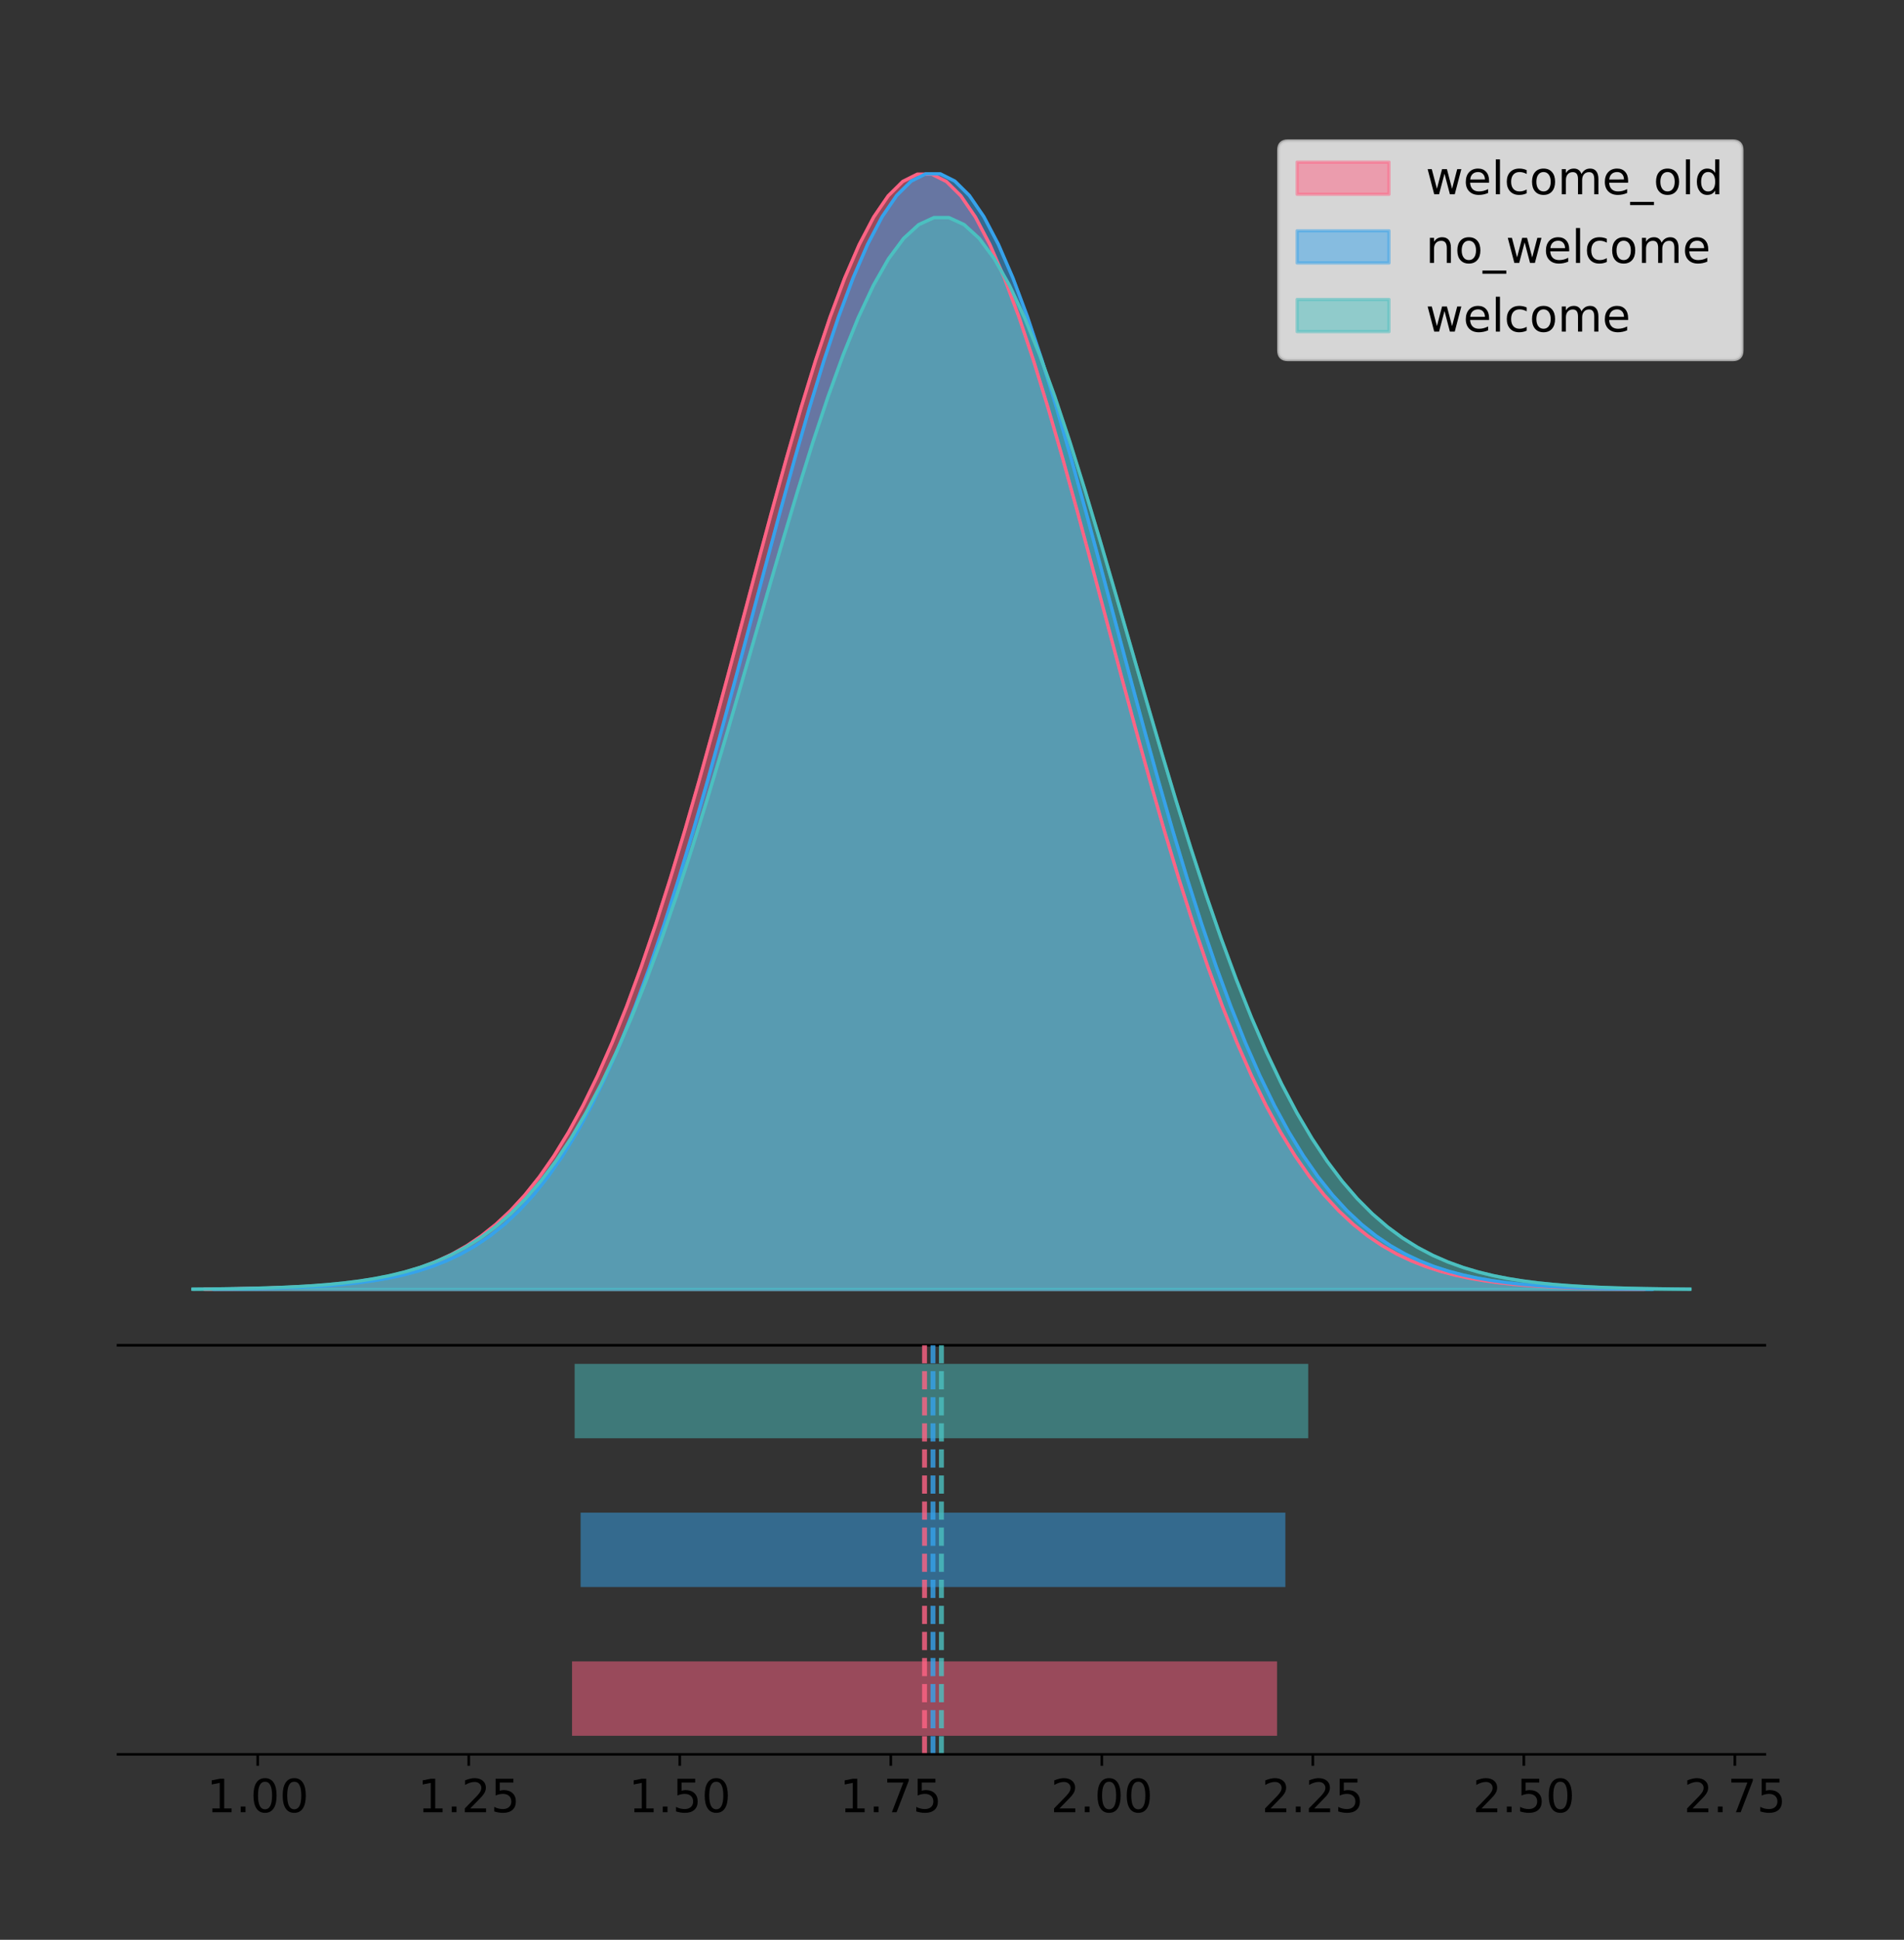 <?xml version="1.0" encoding="utf-8" standalone="no"?>
<!DOCTYPE svg PUBLIC "-//W3C//DTD SVG 1.1//EN"
  "http://www.w3.org/Graphics/SVG/1.1/DTD/svg11.dtd">
<!-- Created with matplotlib (https://matplotlib.org/) -->
<svg height="591.509pt" version="1.1" viewBox="0 0 580.647 591.509" width="580.647pt" xmlns="http://www.w3.org/2000/svg" xmlns:xlink="http://www.w3.org/1999/xlink">
 <rect x="0" y="0" width="580.647" height="591.509" fill="#333333" stroke="none"/>
 <defs>
  <style type="text/css">
*{stroke-linecap:butt;stroke-linejoin:round;}
  </style>
 </defs>
 <g id="figure_1">
  <g id="patch_1">
   <path d="M 0 591.509 
L 580.647 591.509 
L 580.647 0 
L 0 0 
z
" style="fill:none;"/>
  </g>
  <g id="axes_1">
   <g id="patch_2">
    <path d="M 36 410.22 
L 538.2 410.22 
L 538.2 36 
L 36 36 
z
" style="fill:none;"/>
   </g>
   <g id="PolyCollection_1">
    <defs>
     <path d="M 62.571 -198.299 
L 62.571 -198.414 
L 67.003 -198.457 
L 71.435 -198.514 
L 75.867 -198.592 
L 80.299 -198.694 
L 84.73 -198.829 
L 89.162 -199.005 
L 93.594 -199.234 
L 98.026 -199.529 
L 102.458 -199.907 
L 106.89 -200.387 
L 111.322 -200.992 
L 115.754 -201.75 
L 120.186 -202.693 
L 124.618 -203.858 
L 129.05 -205.285 
L 133.482 -207.022 
L 137.914 -209.119 
L 142.346 -211.634 
L 146.778 -214.626 
L 151.21 -218.159 
L 155.642 -222.299 
L 160.073 -227.114 
L 164.505 -232.669 
L 168.937 -239.029 
L 173.369 -246.252 
L 177.801 -254.388 
L 182.233 -263.477 
L 186.665 -273.547 
L 191.097 -284.606 
L 195.529 -296.647 
L 199.961 -309.638 
L 204.393 -323.525 
L 208.825 -338.227 
L 213.257 -353.638 
L 217.689 -369.623 
L 222.121 -386.023 
L 226.553 -402.655 
L 230.985 -419.312 
L 235.416 -435.772 
L 239.848 -451.796 
L 244.28 -467.14 
L 248.712 -481.558 
L 253.144 -494.806 
L 257.576 -506.653 
L 262.008 -516.887 
L 266.44 -525.318 
L 270.872 -531.788 
L 275.304 -536.172 
L 279.736 -538.385 
L 284.168 -538.385 
L 288.6 -536.172 
L 293.032 -531.788 
L 297.464 -525.318 
L 301.896 -516.887 
L 306.328 -506.653 
L 310.76 -494.806 
L 315.191 -481.558 
L 319.623 -467.14 
L 324.055 -451.796 
L 328.487 -435.772 
L 332.919 -419.312 
L 337.351 -402.655 
L 341.783 -386.023 
L 346.215 -369.623 
L 350.647 -353.638 
L 355.079 -338.227 
L 359.511 -323.525 
L 363.943 -309.638 
L 368.375 -296.647 
L 372.807 -284.606 
L 377.239 -273.547 
L 381.671 -263.477 
L 386.103 -254.388 
L 390.534 -246.252 
L 394.966 -239.029 
L 399.398 -232.669 
L 403.83 -227.114 
L 408.262 -222.299 
L 412.694 -218.159 
L 417.126 -214.626 
L 421.558 -211.634 
L 425.99 -209.119 
L 430.422 -207.022 
L 434.854 -205.285 
L 439.286 -203.858 
L 443.718 -202.693 
L 448.15 -201.75 
L 452.582 -200.992 
L 457.014 -200.387 
L 461.446 -199.907 
L 465.877 -199.529 
L 470.309 -199.234 
L 474.741 -199.005 
L 479.173 -198.829 
L 483.605 -198.694 
L 488.037 -198.592 
L 492.469 -198.514 
L 496.901 -198.457 
L 501.333 -198.414 
L 501.333 -198.299 
L 501.333 -198.299 
L 496.901 -198.299 
L 492.469 -198.299 
L 488.037 -198.299 
L 483.605 -198.299 
L 479.173 -198.299 
L 474.741 -198.299 
L 470.309 -198.299 
L 465.877 -198.299 
L 461.446 -198.299 
L 457.014 -198.299 
L 452.582 -198.299 
L 448.15 -198.299 
L 443.718 -198.299 
L 439.286 -198.299 
L 434.854 -198.299 
L 430.422 -198.299 
L 425.99 -198.299 
L 421.558 -198.299 
L 417.126 -198.299 
L 412.694 -198.299 
L 408.262 -198.299 
L 403.83 -198.299 
L 399.398 -198.299 
L 394.966 -198.299 
L 390.534 -198.299 
L 386.103 -198.299 
L 381.671 -198.299 
L 377.239 -198.299 
L 372.807 -198.299 
L 368.375 -198.299 
L 363.943 -198.299 
L 359.511 -198.299 
L 355.079 -198.299 
L 350.647 -198.299 
L 346.215 -198.299 
L 341.783 -198.299 
L 337.351 -198.299 
L 332.919 -198.299 
L 328.487 -198.299 
L 324.055 -198.299 
L 319.623 -198.299 
L 315.191 -198.299 
L 310.76 -198.299 
L 306.328 -198.299 
L 301.896 -198.299 
L 297.464 -198.299 
L 293.032 -198.299 
L 288.6 -198.299 
L 284.168 -198.299 
L 279.736 -198.299 
L 275.304 -198.299 
L 270.872 -198.299 
L 266.44 -198.299 
L 262.008 -198.299 
L 257.576 -198.299 
L 253.144 -198.299 
L 248.712 -198.299 
L 244.28 -198.299 
L 239.848 -198.299 
L 235.416 -198.299 
L 230.985 -198.299 
L 226.553 -198.299 
L 222.121 -198.299 
L 217.689 -198.299 
L 213.257 -198.299 
L 208.825 -198.299 
L 204.393 -198.299 
L 199.961 -198.299 
L 195.529 -198.299 
L 191.097 -198.299 
L 186.665 -198.299 
L 182.233 -198.299 
L 177.801 -198.299 
L 173.369 -198.299 
L 168.937 -198.299 
L 164.505 -198.299 
L 160.073 -198.299 
L 155.642 -198.299 
L 151.21 -198.299 
L 146.778 -198.299 
L 142.346 -198.299 
L 137.914 -198.299 
L 133.482 -198.299 
L 129.05 -198.299 
L 124.618 -198.299 
L 120.186 -198.299 
L 115.754 -198.299 
L 111.322 -198.299 
L 106.89 -198.299 
L 102.458 -198.299 
L 98.026 -198.299 
L 93.594 -198.299 
L 89.162 -198.299 
L 84.73 -198.299 
L 80.299 -198.299 
L 75.867 -198.299 
L 71.435 -198.299 
L 67.003 -198.299 
L 62.571 -198.299 
z
" id="mb342d0f089" style="stroke:#ff6384;stroke-opacity:0.5;"/>
    </defs>
    <g clip-path="url(#p3926512f5b)">
     <use style="fill:#ff6384;fill-opacity:0.5;stroke:#ff6384;stroke-opacity:0.5;" x="0" xlink:href="#mb342d0f089" y="591.509"/>
    </g>
   </g>
   <g id="PolyCollection_2">
    <defs>
     <path d="M 65.218 -198.299 
L 65.218 -198.414 
L 69.649 -198.457 
L 74.079 -198.515 
L 78.51 -198.592 
L 82.94 -198.694 
L 87.371 -198.829 
L 91.801 -199.006 
L 96.232 -199.235 
L 100.662 -199.53 
L 105.093 -199.907 
L 109.523 -200.387 
L 113.953 -200.993 
L 118.384 -201.751 
L 122.814 -202.695 
L 127.245 -203.86 
L 131.675 -205.288 
L 136.106 -207.025 
L 140.536 -209.123 
L 144.967 -211.638 
L 149.397 -214.631 
L 153.828 -218.165 
L 158.258 -222.307 
L 162.688 -227.124 
L 167.119 -232.681 
L 171.549 -239.043 
L 175.98 -246.268 
L 180.41 -254.407 
L 184.841 -263.499 
L 189.271 -273.572 
L 193.702 -284.635 
L 198.132 -296.68 
L 202.563 -309.675 
L 206.993 -323.567 
L 211.423 -338.274 
L 215.854 -353.69 
L 220.284 -369.68 
L 224.715 -386.086 
L 229.145 -402.724 
L 233.576 -419.387 
L 238.006 -435.851 
L 242.437 -451.881 
L 246.867 -467.231 
L 251.298 -481.653 
L 255.728 -494.905 
L 260.158 -506.757 
L 264.589 -516.994 
L 269.019 -525.428 
L 273.45 -531.9 
L 277.88 -536.285 
L 282.311 -538.499 
L 286.741 -538.499 
L 291.172 -536.285 
L 295.602 -531.9 
L 300.033 -525.428 
L 304.463 -516.994 
L 308.893 -506.757 
L 313.324 -494.905 
L 317.754 -481.653 
L 322.185 -467.231 
L 326.615 -451.881 
L 331.046 -435.851 
L 335.476 -419.387 
L 339.907 -402.724 
L 344.337 -386.086 
L 348.768 -369.68 
L 353.198 -353.69 
L 357.628 -338.274 
L 362.059 -323.567 
L 366.489 -309.675 
L 370.92 -296.68 
L 375.35 -284.635 
L 379.781 -273.572 
L 384.211 -263.499 
L 388.642 -254.407 
L 393.072 -246.268 
L 397.503 -239.043 
L 401.933 -232.681 
L 406.363 -227.124 
L 410.794 -222.307 
L 415.224 -218.165 
L 419.655 -214.631 
L 424.085 -211.638 
L 428.516 -209.123 
L 432.946 -207.025 
L 437.377 -205.288 
L 441.807 -203.86 
L 446.238 -202.695 
L 450.668 -201.751 
L 455.098 -200.993 
L 459.529 -200.387 
L 463.959 -199.907 
L 468.39 -199.53 
L 472.82 -199.235 
L 477.251 -199.006 
L 481.681 -198.829 
L 486.112 -198.694 
L 490.542 -198.592 
L 494.973 -198.515 
L 499.403 -198.457 
L 503.833 -198.414 
L 503.833 -198.299 
L 503.833 -198.299 
L 499.403 -198.299 
L 494.973 -198.299 
L 490.542 -198.299 
L 486.112 -198.299 
L 481.681 -198.299 
L 477.251 -198.299 
L 472.82 -198.299 
L 468.39 -198.299 
L 463.959 -198.299 
L 459.529 -198.299 
L 455.098 -198.299 
L 450.668 -198.299 
L 446.238 -198.299 
L 441.807 -198.299 
L 437.377 -198.299 
L 432.946 -198.299 
L 428.516 -198.299 
L 424.085 -198.299 
L 419.655 -198.299 
L 415.224 -198.299 
L 410.794 -198.299 
L 406.363 -198.299 
L 401.933 -198.299 
L 397.503 -198.299 
L 393.072 -198.299 
L 388.642 -198.299 
L 384.211 -198.299 
L 379.781 -198.299 
L 375.35 -198.299 
L 370.92 -198.299 
L 366.489 -198.299 
L 362.059 -198.299 
L 357.628 -198.299 
L 353.198 -198.299 
L 348.768 -198.299 
L 344.337 -198.299 
L 339.907 -198.299 
L 335.476 -198.299 
L 331.046 -198.299 
L 326.615 -198.299 
L 322.185 -198.299 
L 317.754 -198.299 
L 313.324 -198.299 
L 308.893 -198.299 
L 304.463 -198.299 
L 300.033 -198.299 
L 295.602 -198.299 
L 291.172 -198.299 
L 286.741 -198.299 
L 282.311 -198.299 
L 277.88 -198.299 
L 273.45 -198.299 
L 269.019 -198.299 
L 264.589 -198.299 
L 260.158 -198.299 
L 255.728 -198.299 
L 251.298 -198.299 
L 246.867 -198.299 
L 242.437 -198.299 
L 238.006 -198.299 
L 233.576 -198.299 
L 229.145 -198.299 
L 224.715 -198.299 
L 220.284 -198.299 
L 215.854 -198.299 
L 211.423 -198.299 
L 206.993 -198.299 
L 202.563 -198.299 
L 198.132 -198.299 
L 193.702 -198.299 
L 189.271 -198.299 
L 184.841 -198.299 
L 180.41 -198.299 
L 175.98 -198.299 
L 171.549 -198.299 
L 167.119 -198.299 
L 162.688 -198.299 
L 158.258 -198.299 
L 153.828 -198.299 
L 149.397 -198.299 
L 144.967 -198.299 
L 140.536 -198.299 
L 136.106 -198.299 
L 131.675 -198.299 
L 127.245 -198.299 
L 122.814 -198.299 
L 118.384 -198.299 
L 113.953 -198.299 
L 109.523 -198.299 
L 105.093 -198.299 
L 100.662 -198.299 
L 96.232 -198.299 
L 91.801 -198.299 
L 87.371 -198.299 
L 82.94 -198.299 
L 78.51 -198.299 
L 74.079 -198.299 
L 69.649 -198.299 
L 65.218 -198.299 
z
" id="m1288ff3683" style="stroke:#36a2eb;stroke-opacity:0.5;"/>
    </defs>
    <g clip-path="url(#p3926512f5b)">
     <use style="fill:#36a2eb;fill-opacity:0.5;stroke:#36a2eb;stroke-opacity:0.5;" x="0" xlink:href="#m1288ff3683" y="591.509"/>
    </g>
   </g>
   <g id="PolyCollection_3">
    <defs>
     <path d="M 58.827 -198.299 
L 58.827 -198.409 
L 63.439 -198.45 
L 68.05 -198.506 
L 72.662 -198.58 
L 77.274 -198.679 
L 81.885 -198.808 
L 86.497 -198.978 
L 91.108 -199.198 
L 95.72 -199.481 
L 100.331 -199.844 
L 104.943 -200.305 
L 109.555 -200.887 
L 114.166 -201.616 
L 118.778 -202.522 
L 123.389 -203.641 
L 128.001 -205.013 
L 132.612 -206.682 
L 137.224 -208.698 
L 141.836 -211.114 
L 146.447 -213.99 
L 151.059 -217.385 
L 155.67 -221.364 
L 160.282 -225.991 
L 164.893 -231.331 
L 169.505 -237.443 
L 174.117 -244.384 
L 178.728 -252.203 
L 183.34 -260.939 
L 187.951 -270.616 
L 192.563 -281.244 
L 197.174 -292.816 
L 201.786 -305.301 
L 206.398 -318.647 
L 211.009 -332.777 
L 215.621 -347.587 
L 220.232 -362.95 
L 224.844 -378.711 
L 229.455 -394.695 
L 234.067 -410.704 
L 238.679 -426.522 
L 243.29 -441.922 
L 247.902 -456.669 
L 252.513 -470.524 
L 257.125 -483.256 
L 261.736 -494.643 
L 266.348 -504.478 
L 270.96 -512.58 
L 275.571 -518.798 
L 280.183 -523.011 
L 284.794 -525.138 
L 289.406 -525.138 
L 294.017 -523.011 
L 298.629 -518.798 
L 303.24 -512.58 
L 307.852 -504.478 
L 312.464 -494.643 
L 317.075 -483.256 
L 321.687 -470.524 
L 326.298 -456.669 
L 330.91 -441.922 
L 335.521 -426.522 
L 340.133 -410.704 
L 344.745 -394.695 
L 349.356 -378.711 
L 353.968 -362.95 
L 358.579 -347.587 
L 363.191 -332.777 
L 367.802 -318.647 
L 372.414 -305.301 
L 377.026 -292.816 
L 381.637 -281.244 
L 386.249 -270.616 
L 390.86 -260.939 
L 395.472 -252.203 
L 400.083 -244.384 
L 404.695 -237.443 
L 409.307 -231.331 
L 413.918 -225.991 
L 418.53 -221.364 
L 423.141 -217.385 
L 427.753 -213.99 
L 432.364 -211.114 
L 436.976 -208.698 
L 441.588 -206.682 
L 446.199 -205.013 
L 450.811 -203.641 
L 455.422 -202.522 
L 460.034 -201.616 
L 464.645 -200.887 
L 469.257 -200.305 
L 473.869 -199.844 
L 478.48 -199.481 
L 483.092 -199.198 
L 487.703 -198.978 
L 492.315 -198.808 
L 496.926 -198.679 
L 501.538 -198.58 
L 506.15 -198.506 
L 510.761 -198.45 
L 515.373 -198.409 
L 515.373 -198.299 
L 515.373 -198.299 
L 510.761 -198.299 
L 506.15 -198.299 
L 501.538 -198.299 
L 496.926 -198.299 
L 492.315 -198.299 
L 487.703 -198.299 
L 483.092 -198.299 
L 478.48 -198.299 
L 473.869 -198.299 
L 469.257 -198.299 
L 464.645 -198.299 
L 460.034 -198.299 
L 455.422 -198.299 
L 450.811 -198.299 
L 446.199 -198.299 
L 441.588 -198.299 
L 436.976 -198.299 
L 432.364 -198.299 
L 427.753 -198.299 
L 423.141 -198.299 
L 418.53 -198.299 
L 413.918 -198.299 
L 409.307 -198.299 
L 404.695 -198.299 
L 400.083 -198.299 
L 395.472 -198.299 
L 390.86 -198.299 
L 386.249 -198.299 
L 381.637 -198.299 
L 377.026 -198.299 
L 372.414 -198.299 
L 367.802 -198.299 
L 363.191 -198.299 
L 358.579 -198.299 
L 353.968 -198.299 
L 349.356 -198.299 
L 344.745 -198.299 
L 340.133 -198.299 
L 335.521 -198.299 
L 330.91 -198.299 
L 326.298 -198.299 
L 321.687 -198.299 
L 317.075 -198.299 
L 312.464 -198.299 
L 307.852 -198.299 
L 303.24 -198.299 
L 298.629 -198.299 
L 294.017 -198.299 
L 289.406 -198.299 
L 284.794 -198.299 
L 280.183 -198.299 
L 275.571 -198.299 
L 270.96 -198.299 
L 266.348 -198.299 
L 261.736 -198.299 
L 257.125 -198.299 
L 252.513 -198.299 
L 247.902 -198.299 
L 243.29 -198.299 
L 238.679 -198.299 
L 234.067 -198.299 
L 229.455 -198.299 
L 224.844 -198.299 
L 220.232 -198.299 
L 215.621 -198.299 
L 211.009 -198.299 
L 206.398 -198.299 
L 201.786 -198.299 
L 197.174 -198.299 
L 192.563 -198.299 
L 187.951 -198.299 
L 183.34 -198.299 
L 178.728 -198.299 
L 174.117 -198.299 
L 169.505 -198.299 
L 164.893 -198.299 
L 160.282 -198.299 
L 155.67 -198.299 
L 151.059 -198.299 
L 146.447 -198.299 
L 141.836 -198.299 
L 137.224 -198.299 
L 132.612 -198.299 
L 128.001 -198.299 
L 123.389 -198.299 
L 118.778 -198.299 
L 114.166 -198.299 
L 109.555 -198.299 
L 104.943 -198.299 
L 100.331 -198.299 
L 95.72 -198.299 
L 91.108 -198.299 
L 86.497 -198.299 
L 81.885 -198.299 
L 77.274 -198.299 
L 72.662 -198.299 
L 68.05 -198.299 
L 63.439 -198.299 
L 58.827 -198.299 
z
" id="m8ee90dd1dc" style="stroke:#4bc0c0;stroke-opacity:0.5;"/>
    </defs>
    <g clip-path="url(#p3926512f5b)">
     <use style="fill:#4bc0c0;fill-opacity:0.5;stroke:#4bc0c0;stroke-opacity:0.5;" x="0" xlink:href="#m8ee90dd1dc" y="591.509"/>
    </g>
   </g>
   <g id="line2d_1">
    <path clip-path="url(#p3926512f5b)" d="M 62.571 393.096 
L 67.003 393.053 
L 71.435 392.995 
L 75.867 392.918 
L 80.299 392.815 
L 84.73 392.68 
L 89.162 392.504 
L 93.594 392.275 
L 98.026 391.98 
L 102.458 391.603 
L 106.89 391.123 
L 111.322 390.517 
L 115.754 389.759 
L 120.186 388.816 
L 124.618 387.651 
L 129.05 386.224 
L 133.482 384.488 
L 137.914 382.39 
L 142.346 379.876 
L 146.778 376.884 
L 151.21 373.351 
L 155.642 369.21 
L 160.073 364.396 
L 164.505 358.84 
L 168.937 352.48 
L 173.369 345.257 
L 177.801 337.121 
L 182.233 328.032 
L 186.665 317.963 
L 191.097 306.903 
L 195.529 294.862 
L 199.961 281.871 
L 204.393 267.984 
L 208.825 253.282 
L 213.257 237.872 
L 217.689 221.886 
L 222.121 205.486 
L 226.553 188.854 
L 230.985 172.197 
L 235.416 155.738 
L 239.848 139.713 
L 244.28 124.369 
L 248.712 109.952 
L 253.144 96.703 
L 257.576 84.856 
L 262.008 74.622 
L 266.44 66.191 
L 270.872 59.722 
L 275.304 55.338 
L 279.736 53.124 
L 284.168 53.124 
L 288.6 55.338 
L 293.032 59.722 
L 297.464 66.191 
L 301.896 74.622 
L 306.328 84.856 
L 310.76 96.703 
L 315.191 109.952 
L 319.623 124.369 
L 324.055 139.713 
L 328.487 155.738 
L 332.919 172.197 
L 337.351 188.854 
L 341.783 205.486 
L 346.215 221.886 
L 350.647 237.872 
L 355.079 253.282 
L 359.511 267.984 
L 363.943 281.871 
L 368.375 294.862 
L 372.807 306.903 
L 377.239 317.963 
L 381.671 328.032 
L 386.103 337.121 
L 390.534 345.257 
L 394.966 352.48 
L 399.398 358.84 
L 403.83 364.396 
L 408.262 369.21 
L 412.694 373.351 
L 417.126 376.884 
L 421.558 379.876 
L 425.99 382.39 
L 430.422 384.488 
L 434.854 386.224 
L 439.286 387.651 
L 443.718 388.816 
L 448.15 389.759 
L 452.582 390.517 
L 457.014 391.123 
L 461.446 391.603 
L 465.877 391.98 
L 470.309 392.275 
L 474.741 392.504 
L 479.173 392.68 
L 483.605 392.815 
L 488.037 392.918 
L 492.469 392.995 
L 496.901 393.053 
L 501.333 393.096 
" style="fill:none;stroke:#ff6384;stroke-linecap:square;"/>
   </g>
   <g id="line2d_2">
    <path clip-path="url(#p3926512f5b)" d="M 65.218 393.096 
L 69.649 393.053 
L 74.079 392.995 
L 78.51 392.918 
L 82.94 392.815 
L 87.371 392.68 
L 91.801 392.504 
L 96.232 392.275 
L 100.662 391.98 
L 105.093 391.602 
L 109.523 391.122 
L 113.953 390.516 
L 118.384 389.758 
L 122.814 388.814 
L 127.245 387.65 
L 131.675 386.222 
L 136.106 384.485 
L 140.536 382.386 
L 144.967 379.871 
L 149.397 376.878 
L 153.828 373.344 
L 158.258 369.202 
L 162.688 364.386 
L 167.119 358.828 
L 171.549 352.466 
L 175.98 345.241 
L 180.41 337.103 
L 184.841 328.01 
L 189.271 317.937 
L 193.702 306.874 
L 198.132 294.829 
L 202.563 281.834 
L 206.993 267.942 
L 211.423 253.235 
L 215.854 237.82 
L 220.284 221.829 
L 224.715 205.423 
L 229.145 188.786 
L 233.576 172.123 
L 238.006 155.658 
L 242.437 139.628 
L 246.867 124.279 
L 251.298 109.857 
L 255.728 96.604 
L 260.158 84.752 
L 264.589 74.515 
L 269.019 66.081 
L 273.45 59.61 
L 277.88 55.224 
L 282.311 53.01 
L 286.741 53.01 
L 291.172 55.224 
L 295.602 59.61 
L 300.033 66.081 
L 304.463 74.515 
L 308.893 84.752 
L 313.324 96.604 
L 317.754 109.857 
L 322.185 124.279 
L 326.615 139.628 
L 331.046 155.658 
L 335.476 172.123 
L 339.907 188.786 
L 344.337 205.423 
L 348.768 221.829 
L 353.198 237.82 
L 357.628 253.235 
L 362.059 267.942 
L 366.489 281.834 
L 370.92 294.829 
L 375.35 306.874 
L 379.781 317.937 
L 384.211 328.01 
L 388.642 337.103 
L 393.072 345.241 
L 397.503 352.466 
L 401.933 358.828 
L 406.363 364.386 
L 410.794 369.202 
L 415.224 373.344 
L 419.655 376.878 
L 424.085 379.871 
L 428.516 382.386 
L 432.946 384.485 
L 437.377 386.222 
L 441.807 387.65 
L 446.238 388.814 
L 450.668 389.758 
L 455.098 390.516 
L 459.529 391.122 
L 463.959 391.602 
L 468.39 391.98 
L 472.82 392.275 
L 477.251 392.504 
L 481.681 392.68 
L 486.112 392.815 
L 490.542 392.918 
L 494.973 392.995 
L 499.403 393.053 
L 503.833 393.096 
" style="fill:none;stroke:#36a2eb;stroke-linecap:square;"/>
   </g>
   <g id="line2d_3">
    <path clip-path="url(#p3926512f5b)" d="M 58.827 393.1 
L 63.439 393.059 
L 68.05 393.003 
L 72.662 392.929 
L 77.274 392.831 
L 81.885 392.701 
L 86.497 392.531 
L 91.108 392.312 
L 95.72 392.028 
L 100.331 391.665 
L 104.943 391.204 
L 109.555 390.622 
L 114.166 389.893 
L 118.778 388.987 
L 123.389 387.868 
L 128.001 386.496 
L 132.612 384.827 
L 137.224 382.812 
L 141.836 380.395 
L 146.447 377.52 
L 151.059 374.124 
L 155.67 370.145 
L 160.282 365.518 
L 164.893 360.179 
L 169.505 354.066 
L 174.117 347.125 
L 178.728 339.306 
L 183.34 330.571 
L 187.951 320.894 
L 192.563 310.265 
L 197.174 298.693 
L 201.786 286.208 
L 206.398 272.862 
L 211.009 258.733 
L 215.621 243.922 
L 220.232 228.56 
L 224.844 212.798 
L 229.455 196.814 
L 234.067 180.806 
L 238.679 164.988 
L 243.29 149.587 
L 247.902 134.841 
L 252.513 120.985 
L 257.125 108.253 
L 261.736 96.867 
L 266.348 87.032 
L 270.96 78.929 
L 275.571 72.711 
L 280.183 68.498 
L 284.794 66.371 
L 289.406 66.371 
L 294.017 68.498 
L 298.629 72.711 
L 303.24 78.929 
L 307.852 87.032 
L 312.464 96.867 
L 317.075 108.253 
L 321.687 120.985 
L 326.298 134.841 
L 330.91 149.587 
L 335.521 164.988 
L 340.133 180.806 
L 344.745 196.814 
L 349.356 212.798 
L 353.968 228.56 
L 358.579 243.922 
L 363.191 258.733 
L 367.802 272.862 
L 372.414 286.208 
L 377.026 298.693 
L 381.637 310.265 
L 386.249 320.894 
L 390.86 330.571 
L 395.472 339.306 
L 400.083 347.125 
L 404.695 354.066 
L 409.307 360.179 
L 413.918 365.518 
L 418.53 370.145 
L 423.141 374.124 
L 427.753 377.52 
L 432.364 380.395 
L 436.976 382.812 
L 441.588 384.827 
L 446.199 386.496 
L 450.811 387.868 
L 455.422 388.987 
L 460.034 389.893 
L 464.645 390.622 
L 469.257 391.204 
L 473.869 391.665 
L 478.48 392.028 
L 483.092 392.312 
L 487.703 392.531 
L 492.315 392.701 
L 496.926 392.831 
L 501.538 392.929 
L 506.15 393.003 
L 510.761 393.059 
L 515.373 393.1 
" style="fill:none;stroke:#4bc0c0;stroke-linecap:square;"/>
   </g>
   <g id="patch_3">
    <path d="M 36 410.22 
L 538.2 410.22 
" style="fill:none;stroke:#000000;stroke-linecap:square;stroke-linejoin:miter;stroke-width:0.8;"/>
   </g>
   <g id="legend_1">
    <g id="patch_4">
     <path d="M 392.788 109.627 
L 528.4 109.627 
Q 531.2 109.627 531.2 106.827 
L 531.2 45.8 
Q 531.2 43 528.4 43 
L 392.788 43 
Q 389.988 43 389.988 45.8 
L 389.988 106.827 
Q 389.988 109.627 392.788 109.627 
z
" style="fill:#ffffff;opacity:0.8;stroke:#cccccc;stroke-linejoin:miter;"/>
    </g>
    <g id="patch_5">
     <path d="M 395.588 59.238 
L 423.588 59.238 
L 423.588 49.438 
L 395.588 49.438 
z
" style="fill:#ff6384;opacity:0.5;stroke:#ff6384;stroke-linejoin:miter;"/>
    </g>
    <g id="text_1">
     <!-- welcome_old -->
     <defs>
      <path d="M 4.203 54.688 
L 13.188 54.688 
L 24.422 12.016 
L 35.594 54.688 
L 46.188 54.688 
L 57.422 12.016 
L 68.609 54.688 
L 77.594 54.688 
L 63.281 0 
L 52.688 0 
L 40.922 44.828 
L 29.109 0 
L 18.5 0 
z
" id="DejaVuSans-119"/>
      <path d="M 56.203 29.594 
L 56.203 25.203 
L 14.891 25.203 
Q 15.484 15.922 20.484 11.062 
Q 25.484 6.203 34.422 6.203 
Q 39.594 6.203 44.453 7.469 
Q 49.312 8.734 54.109 11.281 
L 54.109 2.781 
Q 49.266 0.734 44.188 -0.344 
Q 39.109 -1.422 33.891 -1.422 
Q 20.797 -1.422 13.156 6.188 
Q 5.516 13.812 5.516 26.812 
Q 5.516 40.234 12.766 48.109 
Q 20.016 56 32.328 56 
Q 43.359 56 49.781 48.891 
Q 56.203 41.797 56.203 29.594 
z
M 47.219 32.234 
Q 47.125 39.594 43.094 43.984 
Q 39.062 48.391 32.422 48.391 
Q 24.906 48.391 20.391 44.141 
Q 15.875 39.891 15.188 32.172 
z
" id="DejaVuSans-101"/>
      <path d="M 9.422 75.984 
L 18.406 75.984 
L 18.406 0 
L 9.422 0 
z
" id="DejaVuSans-108"/>
      <path d="M 48.781 52.594 
L 48.781 44.188 
Q 44.969 46.297 41.141 47.344 
Q 37.312 48.391 33.406 48.391 
Q 24.656 48.391 19.812 42.844 
Q 14.984 37.312 14.984 27.297 
Q 14.984 17.281 19.812 11.734 
Q 24.656 6.203 33.406 6.203 
Q 37.312 6.203 41.141 7.25 
Q 44.969 8.297 48.781 10.406 
L 48.781 2.094 
Q 45.016 0.344 40.984 -0.531 
Q 36.969 -1.422 32.422 -1.422 
Q 20.062 -1.422 12.781 6.344 
Q 5.516 14.109 5.516 27.297 
Q 5.516 40.672 12.859 48.328 
Q 20.219 56 33.016 56 
Q 37.156 56 41.109 55.141 
Q 45.062 54.297 48.781 52.594 
z
" id="DejaVuSans-99"/>
      <path d="M 30.609 48.391 
Q 23.391 48.391 19.188 42.75 
Q 14.984 37.109 14.984 27.297 
Q 14.984 17.484 19.156 11.844 
Q 23.344 6.203 30.609 6.203 
Q 37.797 6.203 41.984 11.859 
Q 46.188 17.531 46.188 27.297 
Q 46.188 37.016 41.984 42.703 
Q 37.797 48.391 30.609 48.391 
z
M 30.609 56 
Q 42.328 56 49.016 48.375 
Q 55.719 40.766 55.719 27.297 
Q 55.719 13.875 49.016 6.219 
Q 42.328 -1.422 30.609 -1.422 
Q 18.844 -1.422 12.172 6.219 
Q 5.516 13.875 5.516 27.297 
Q 5.516 40.766 12.172 48.375 
Q 18.844 56 30.609 56 
z
" id="DejaVuSans-111"/>
      <path d="M 52 44.188 
Q 55.375 50.25 60.062 53.125 
Q 64.75 56 71.094 56 
Q 79.641 56 84.281 50.016 
Q 88.922 44.047 88.922 33.016 
L 88.922 0 
L 79.891 0 
L 79.891 32.719 
Q 79.891 40.578 77.094 44.375 
Q 74.312 48.188 68.609 48.188 
Q 61.625 48.188 57.562 43.547 
Q 53.516 38.922 53.516 30.906 
L 53.516 0 
L 44.484 0 
L 44.484 32.719 
Q 44.484 40.625 41.703 44.406 
Q 38.922 48.188 33.109 48.188 
Q 26.219 48.188 22.156 43.531 
Q 18.109 38.875 18.109 30.906 
L 18.109 0 
L 9.078 0 
L 9.078 54.688 
L 18.109 54.688 
L 18.109 46.188 
Q 21.188 51.219 25.484 53.609 
Q 29.781 56 35.688 56 
Q 41.656 56 45.828 52.969 
Q 50 49.953 52 44.188 
z
" id="DejaVuSans-109"/>
      <path d="M 50.984 -16.609 
L 50.984 -23.578 
L -0.984 -23.578 
L -0.984 -16.609 
z
" id="DejaVuSans-95"/>
      <path d="M 45.406 46.391 
L 45.406 75.984 
L 54.391 75.984 
L 54.391 0 
L 45.406 0 
L 45.406 8.203 
Q 42.578 3.328 38.25 0.953 
Q 33.938 -1.422 27.875 -1.422 
Q 17.969 -1.422 11.734 6.484 
Q 5.516 14.406 5.516 27.297 
Q 5.516 40.188 11.734 48.094 
Q 17.969 56 27.875 56 
Q 33.938 56 38.25 53.625 
Q 42.578 51.266 45.406 46.391 
z
M 14.797 27.297 
Q 14.797 17.391 18.875 11.75 
Q 22.953 6.109 30.078 6.109 
Q 37.203 6.109 41.297 11.75 
Q 45.406 17.391 45.406 27.297 
Q 45.406 37.203 41.297 42.844 
Q 37.203 48.484 30.078 48.484 
Q 22.953 48.484 18.875 42.844 
Q 14.797 37.203 14.797 27.297 
z
" id="DejaVuSans-100"/>
     </defs>
     <g transform="translate(434.788 59.238)scale(0.14 -0.14)">
      <use xlink:href="#DejaVuSans-119"/>
      <use x="81.787" xlink:href="#DejaVuSans-101"/>
      <use x="143.311" xlink:href="#DejaVuSans-108"/>
      <use x="171.094" xlink:href="#DejaVuSans-99"/>
      <use x="226.074" xlink:href="#DejaVuSans-111"/>
      <use x="287.256" xlink:href="#DejaVuSans-109"/>
      <use x="384.668" xlink:href="#DejaVuSans-101"/>
      <use x="446.191" xlink:href="#DejaVuSans-95"/>
      <use x="496.191" xlink:href="#DejaVuSans-111"/>
      <use x="557.373" xlink:href="#DejaVuSans-108"/>
      <use x="585.156" xlink:href="#DejaVuSans-100"/>
     </g>
    </g>
    <g id="patch_6">
     <path d="M 395.588 80.177 
L 423.588 80.177 
L 423.588 70.377 
L 395.588 70.377 
z
" style="fill:#36a2eb;opacity:0.5;stroke:#36a2eb;stroke-linejoin:miter;"/>
    </g>
    <g id="text_2">
     <!-- no_welcome -->
     <defs>
      <path d="M 54.891 33.016 
L 54.891 0 
L 45.906 0 
L 45.906 32.719 
Q 45.906 40.484 42.875 44.328 
Q 39.844 48.188 33.797 48.188 
Q 26.516 48.188 22.312 43.547 
Q 18.109 38.922 18.109 30.906 
L 18.109 0 
L 9.078 0 
L 9.078 54.688 
L 18.109 54.688 
L 18.109 46.188 
Q 21.344 51.125 25.703 53.562 
Q 30.078 56 35.797 56 
Q 45.219 56 50.047 50.172 
Q 54.891 44.344 54.891 33.016 
z
" id="DejaVuSans-110"/>
     </defs>
     <g transform="translate(434.788 80.177)scale(0.14 -0.14)">
      <use xlink:href="#DejaVuSans-110"/>
      <use x="63.379" xlink:href="#DejaVuSans-111"/>
      <use x="124.561" xlink:href="#DejaVuSans-95"/>
      <use x="174.561" xlink:href="#DejaVuSans-119"/>
      <use x="256.348" xlink:href="#DejaVuSans-101"/>
      <use x="317.871" xlink:href="#DejaVuSans-108"/>
      <use x="345.654" xlink:href="#DejaVuSans-99"/>
      <use x="400.635" xlink:href="#DejaVuSans-111"/>
      <use x="461.816" xlink:href="#DejaVuSans-109"/>
      <use x="559.229" xlink:href="#DejaVuSans-101"/>
     </g>
    </g>
    <g id="patch_7">
     <path d="M 395.588 101.115 
L 423.588 101.115 
L 423.588 91.315 
L 395.588 91.315 
z
" style="fill:#4bc0c0;opacity:0.5;stroke:#4bc0c0;stroke-linejoin:miter;"/>
    </g>
    <g id="text_3">
     <!-- welcome -->
     <g transform="translate(434.788 101.115)scale(0.14 -0.14)">
      <use xlink:href="#DejaVuSans-119"/>
      <use x="81.787" xlink:href="#DejaVuSans-101"/>
      <use x="143.311" xlink:href="#DejaVuSans-108"/>
      <use x="171.094" xlink:href="#DejaVuSans-99"/>
      <use x="226.074" xlink:href="#DejaVuSans-111"/>
      <use x="287.256" xlink:href="#DejaVuSans-109"/>
      <use x="384.668" xlink:href="#DejaVuSans-101"/>
     </g>
    </g>
   </g>
  </g>
  <g id="axes_2">
   <g id="patch_8">
    <path d="M 36 534.96 
L 538.2 534.96 
L 538.2 410.22 
L 36 410.22 
z
" style="fill:none;"/>
   </g>
   <g id="patch_9">
    <path clip-path="url(#pec809498e3)" d="M 174.455 529.29 
L 389.449 529.29 
L 389.449 506.61 
L 174.455 506.61 
z
" style="fill:#ff6384;opacity:0.5;"/>
   </g>
   <g id="patch_10">
    <path clip-path="url(#pec809498e3)" d="M 177.065 483.93 
L 391.987 483.93 
L 391.987 461.25 
L 177.065 461.25 
z
" style="fill:#36a2eb;opacity:0.5;"/>
   </g>
   <g id="patch_11">
    <path clip-path="url(#pec809498e3)" d="M 175.246 438.57 
L 398.954 438.57 
L 398.954 415.89 
L 175.246 415.89 
z
" style="fill:#4bc0c0;opacity:0.5;"/>
   </g>
   <g id="matplotlib.axis_1">
    <g id="xtick_1">
     <g id="line2d_4">
      <defs>
       <path d="M 0 0 
L 0 3.5 
" id="mbd94c3ff79" style="stroke:#000000;stroke-width:0.8;"/>
      </defs>
      <g>
       <use style="stroke:#000000;stroke-width:0.8;" x="78.601" xlink:href="#mbd94c3ff79" y="534.96"/>
      </g>
     </g>
     <g id="text_4">
      <!-- 1.00 -->
      <defs>
       <path d="M 12.406 8.297 
L 28.516 8.297 
L 28.516 63.922 
L 10.984 60.406 
L 10.984 69.391 
L 28.422 72.906 
L 38.281 72.906 
L 38.281 8.297 
L 54.391 8.297 
L 54.391 0 
L 12.406 0 
z
" id="DejaVuSans-49"/>
       <path d="M 10.688 12.406 
L 21 12.406 
L 21 0 
L 10.688 0 
z
" id="DejaVuSans-46"/>
       <path d="M 31.781 66.406 
Q 24.172 66.406 20.328 58.906 
Q 16.5 51.422 16.5 36.375 
Q 16.5 21.391 20.328 13.891 
Q 24.172 6.391 31.781 6.391 
Q 39.453 6.391 43.281 13.891 
Q 47.125 21.391 47.125 36.375 
Q 47.125 51.422 43.281 58.906 
Q 39.453 66.406 31.781 66.406 
z
M 31.781 74.219 
Q 44.047 74.219 50.516 64.516 
Q 56.984 54.828 56.984 36.375 
Q 56.984 17.969 50.516 8.266 
Q 44.047 -1.422 31.781 -1.422 
Q 19.531 -1.422 13.062 8.266 
Q 6.594 17.969 6.594 36.375 
Q 6.594 54.828 13.062 64.516 
Q 19.531 74.219 31.781 74.219 
z
" id="DejaVuSans-48"/>
      </defs>
      <g transform="translate(63.016 552.598)scale(0.14 -0.14)">
       <use xlink:href="#DejaVuSans-49"/>
       <use x="63.623" xlink:href="#DejaVuSans-46"/>
       <use x="95.41" xlink:href="#DejaVuSans-48"/>
       <use x="159.033" xlink:href="#DejaVuSans-48"/>
      </g>
     </g>
    </g>
    <g id="xtick_2">
     <g id="line2d_5">
      <g>
       <use style="stroke:#000000;stroke-width:0.8;" x="142.953" xlink:href="#mbd94c3ff79" y="534.96"/>
      </g>
     </g>
     <g id="text_5">
      <!-- 1.25 -->
      <defs>
       <path d="M 19.188 8.297 
L 53.609 8.297 
L 53.609 0 
L 7.328 0 
L 7.328 8.297 
Q 12.938 14.109 22.625 23.891 
Q 32.328 33.688 34.812 36.531 
Q 39.547 41.844 41.422 45.531 
Q 43.312 49.219 43.312 52.781 
Q 43.312 58.594 39.234 62.25 
Q 35.156 65.922 28.609 65.922 
Q 23.969 65.922 18.812 64.312 
Q 13.672 62.703 7.812 59.422 
L 7.812 69.391 
Q 13.766 71.781 18.938 73 
Q 24.125 74.219 28.422 74.219 
Q 39.75 74.219 46.484 68.547 
Q 53.219 62.891 53.219 53.422 
Q 53.219 48.922 51.531 44.891 
Q 49.859 40.875 45.406 35.406 
Q 44.188 33.984 37.641 27.219 
Q 31.109 20.453 19.188 8.297 
z
" id="DejaVuSans-50"/>
       <path d="M 10.797 72.906 
L 49.516 72.906 
L 49.516 64.594 
L 19.828 64.594 
L 19.828 46.734 
Q 21.969 47.469 24.109 47.828 
Q 26.266 48.188 28.422 48.188 
Q 40.625 48.188 47.75 41.5 
Q 54.891 34.812 54.891 23.391 
Q 54.891 11.625 47.562 5.094 
Q 40.234 -1.422 26.906 -1.422 
Q 22.312 -1.422 17.547 -0.641 
Q 12.797 0.141 7.719 1.703 
L 7.719 11.625 
Q 12.109 9.234 16.797 8.062 
Q 21.484 6.891 26.703 6.891 
Q 35.156 6.891 40.078 11.328 
Q 45.016 15.766 45.016 23.391 
Q 45.016 31 40.078 35.438 
Q 35.156 39.891 26.703 39.891 
Q 22.75 39.891 18.812 39.016 
Q 14.891 38.141 10.797 36.281 
z
" id="DejaVuSans-53"/>
      </defs>
      <g transform="translate(127.367 552.598)scale(0.14 -0.14)">
       <use xlink:href="#DejaVuSans-49"/>
       <use x="63.623" xlink:href="#DejaVuSans-46"/>
       <use x="95.41" xlink:href="#DejaVuSans-50"/>
       <use x="159.033" xlink:href="#DejaVuSans-53"/>
      </g>
     </g>
    </g>
    <g id="xtick_3">
     <g id="line2d_6">
      <g>
       <use style="stroke:#000000;stroke-width:0.8;" x="207.304" xlink:href="#mbd94c3ff79" y="534.96"/>
      </g>
     </g>
     <g id="text_6">
      <!-- 1.50 -->
      <g transform="translate(191.718 552.598)scale(0.14 -0.14)">
       <use xlink:href="#DejaVuSans-49"/>
       <use x="63.623" xlink:href="#DejaVuSans-46"/>
       <use x="95.41" xlink:href="#DejaVuSans-53"/>
       <use x="159.033" xlink:href="#DejaVuSans-48"/>
      </g>
     </g>
    </g>
    <g id="xtick_4">
     <g id="line2d_7">
      <g>
       <use style="stroke:#000000;stroke-width:0.8;" x="271.656" xlink:href="#mbd94c3ff79" y="534.96"/>
      </g>
     </g>
     <g id="text_7">
      <!-- 1.75 -->
      <defs>
       <path d="M 8.203 72.906 
L 55.078 72.906 
L 55.078 68.703 
L 28.609 0 
L 18.312 0 
L 43.219 64.594 
L 8.203 64.594 
z
" id="DejaVuSans-55"/>
      </defs>
      <g transform="translate(256.07 552.598)scale(0.14 -0.14)">
       <use xlink:href="#DejaVuSans-49"/>
       <use x="63.623" xlink:href="#DejaVuSans-46"/>
       <use x="95.41" xlink:href="#DejaVuSans-55"/>
       <use x="159.033" xlink:href="#DejaVuSans-53"/>
      </g>
     </g>
    </g>
    <g id="xtick_5">
     <g id="line2d_8">
      <g>
       <use style="stroke:#000000;stroke-width:0.8;" x="336.007" xlink:href="#mbd94c3ff79" y="534.96"/>
      </g>
     </g>
     <g id="text_8">
      <!-- 2.00 -->
      <g transform="translate(320.421 552.598)scale(0.14 -0.14)">
       <use xlink:href="#DejaVuSans-50"/>
       <use x="63.623" xlink:href="#DejaVuSans-46"/>
       <use x="95.41" xlink:href="#DejaVuSans-48"/>
       <use x="159.033" xlink:href="#DejaVuSans-48"/>
      </g>
     </g>
    </g>
    <g id="xtick_6">
     <g id="line2d_9">
      <g>
       <use style="stroke:#000000;stroke-width:0.8;" x="400.358" xlink:href="#mbd94c3ff79" y="534.96"/>
      </g>
     </g>
     <g id="text_9">
      <!-- 2.25 -->
      <g transform="translate(384.773 552.598)scale(0.14 -0.14)">
       <use xlink:href="#DejaVuSans-50"/>
       <use x="63.623" xlink:href="#DejaVuSans-46"/>
       <use x="95.41" xlink:href="#DejaVuSans-50"/>
       <use x="159.033" xlink:href="#DejaVuSans-53"/>
      </g>
     </g>
    </g>
    <g id="xtick_7">
     <g id="line2d_10">
      <g>
       <use style="stroke:#000000;stroke-width:0.8;" x="464.71" xlink:href="#mbd94c3ff79" y="534.96"/>
      </g>
     </g>
     <g id="text_10">
      <!-- 2.50 -->
      <g transform="translate(449.124 552.598)scale(0.14 -0.14)">
       <use xlink:href="#DejaVuSans-50"/>
       <use x="63.623" xlink:href="#DejaVuSans-46"/>
       <use x="95.41" xlink:href="#DejaVuSans-53"/>
       <use x="159.033" xlink:href="#DejaVuSans-48"/>
      </g>
     </g>
    </g>
    <g id="xtick_8">
     <g id="line2d_11">
      <g>
       <use style="stroke:#000000;stroke-width:0.8;" x="529.061" xlink:href="#mbd94c3ff79" y="534.96"/>
      </g>
     </g>
     <g id="text_11">
      <!-- 2.75 -->
      <g transform="translate(513.475 552.598)scale(0.14 -0.14)">
       <use xlink:href="#DejaVuSans-50"/>
       <use x="63.623" xlink:href="#DejaVuSans-46"/>
       <use x="95.41" xlink:href="#DejaVuSans-55"/>
       <use x="159.033" xlink:href="#DejaVuSans-53"/>
      </g>
     </g>
    </g>
   </g>
   <g id="line2d_12">
    <path clip-path="url(#pec809498e3)" d="M 281.952 534.96 
L 281.952 410.22 
" style="fill:none;stroke:#ff6384;stroke-dasharray:5.55,2.4;stroke-dashoffset:0;stroke-opacity:0.8;stroke-width:1.5;"/>
   </g>
   <g id="line2d_13">
    <path clip-path="url(#pec809498e3)" d="M 284.526 534.96 
L 284.526 410.22 
" style="fill:none;stroke:#36a2eb;stroke-dasharray:5.55,2.4;stroke-dashoffset:0;stroke-opacity:0.8;stroke-width:1.5;"/>
   </g>
   <g id="line2d_14">
    <path clip-path="url(#pec809498e3)" d="M 287.1 534.96 
L 287.1 410.22 
" style="fill:none;stroke:#4bc0c0;stroke-dasharray:5.55,2.4;stroke-dashoffset:0;stroke-opacity:0.8;stroke-width:1.5;"/>
   </g>
   <g id="patch_12">
    <path d="M 36 534.96 
L 538.2 534.96 
" style="fill:none;stroke:#000000;stroke-linecap:square;stroke-linejoin:miter;stroke-width:0.8;"/>
   </g>
  </g>
 </g>
 <defs>
  <clipPath id="p3926512f5b">
   <rect height="374.22" width="502.2" x="36" y="36"/>
  </clipPath>
  <clipPath id="pec809498e3">
   <rect height="124.74" width="502.2" x="36" y="410.22"/>
  </clipPath>
 </defs>
</svg>
